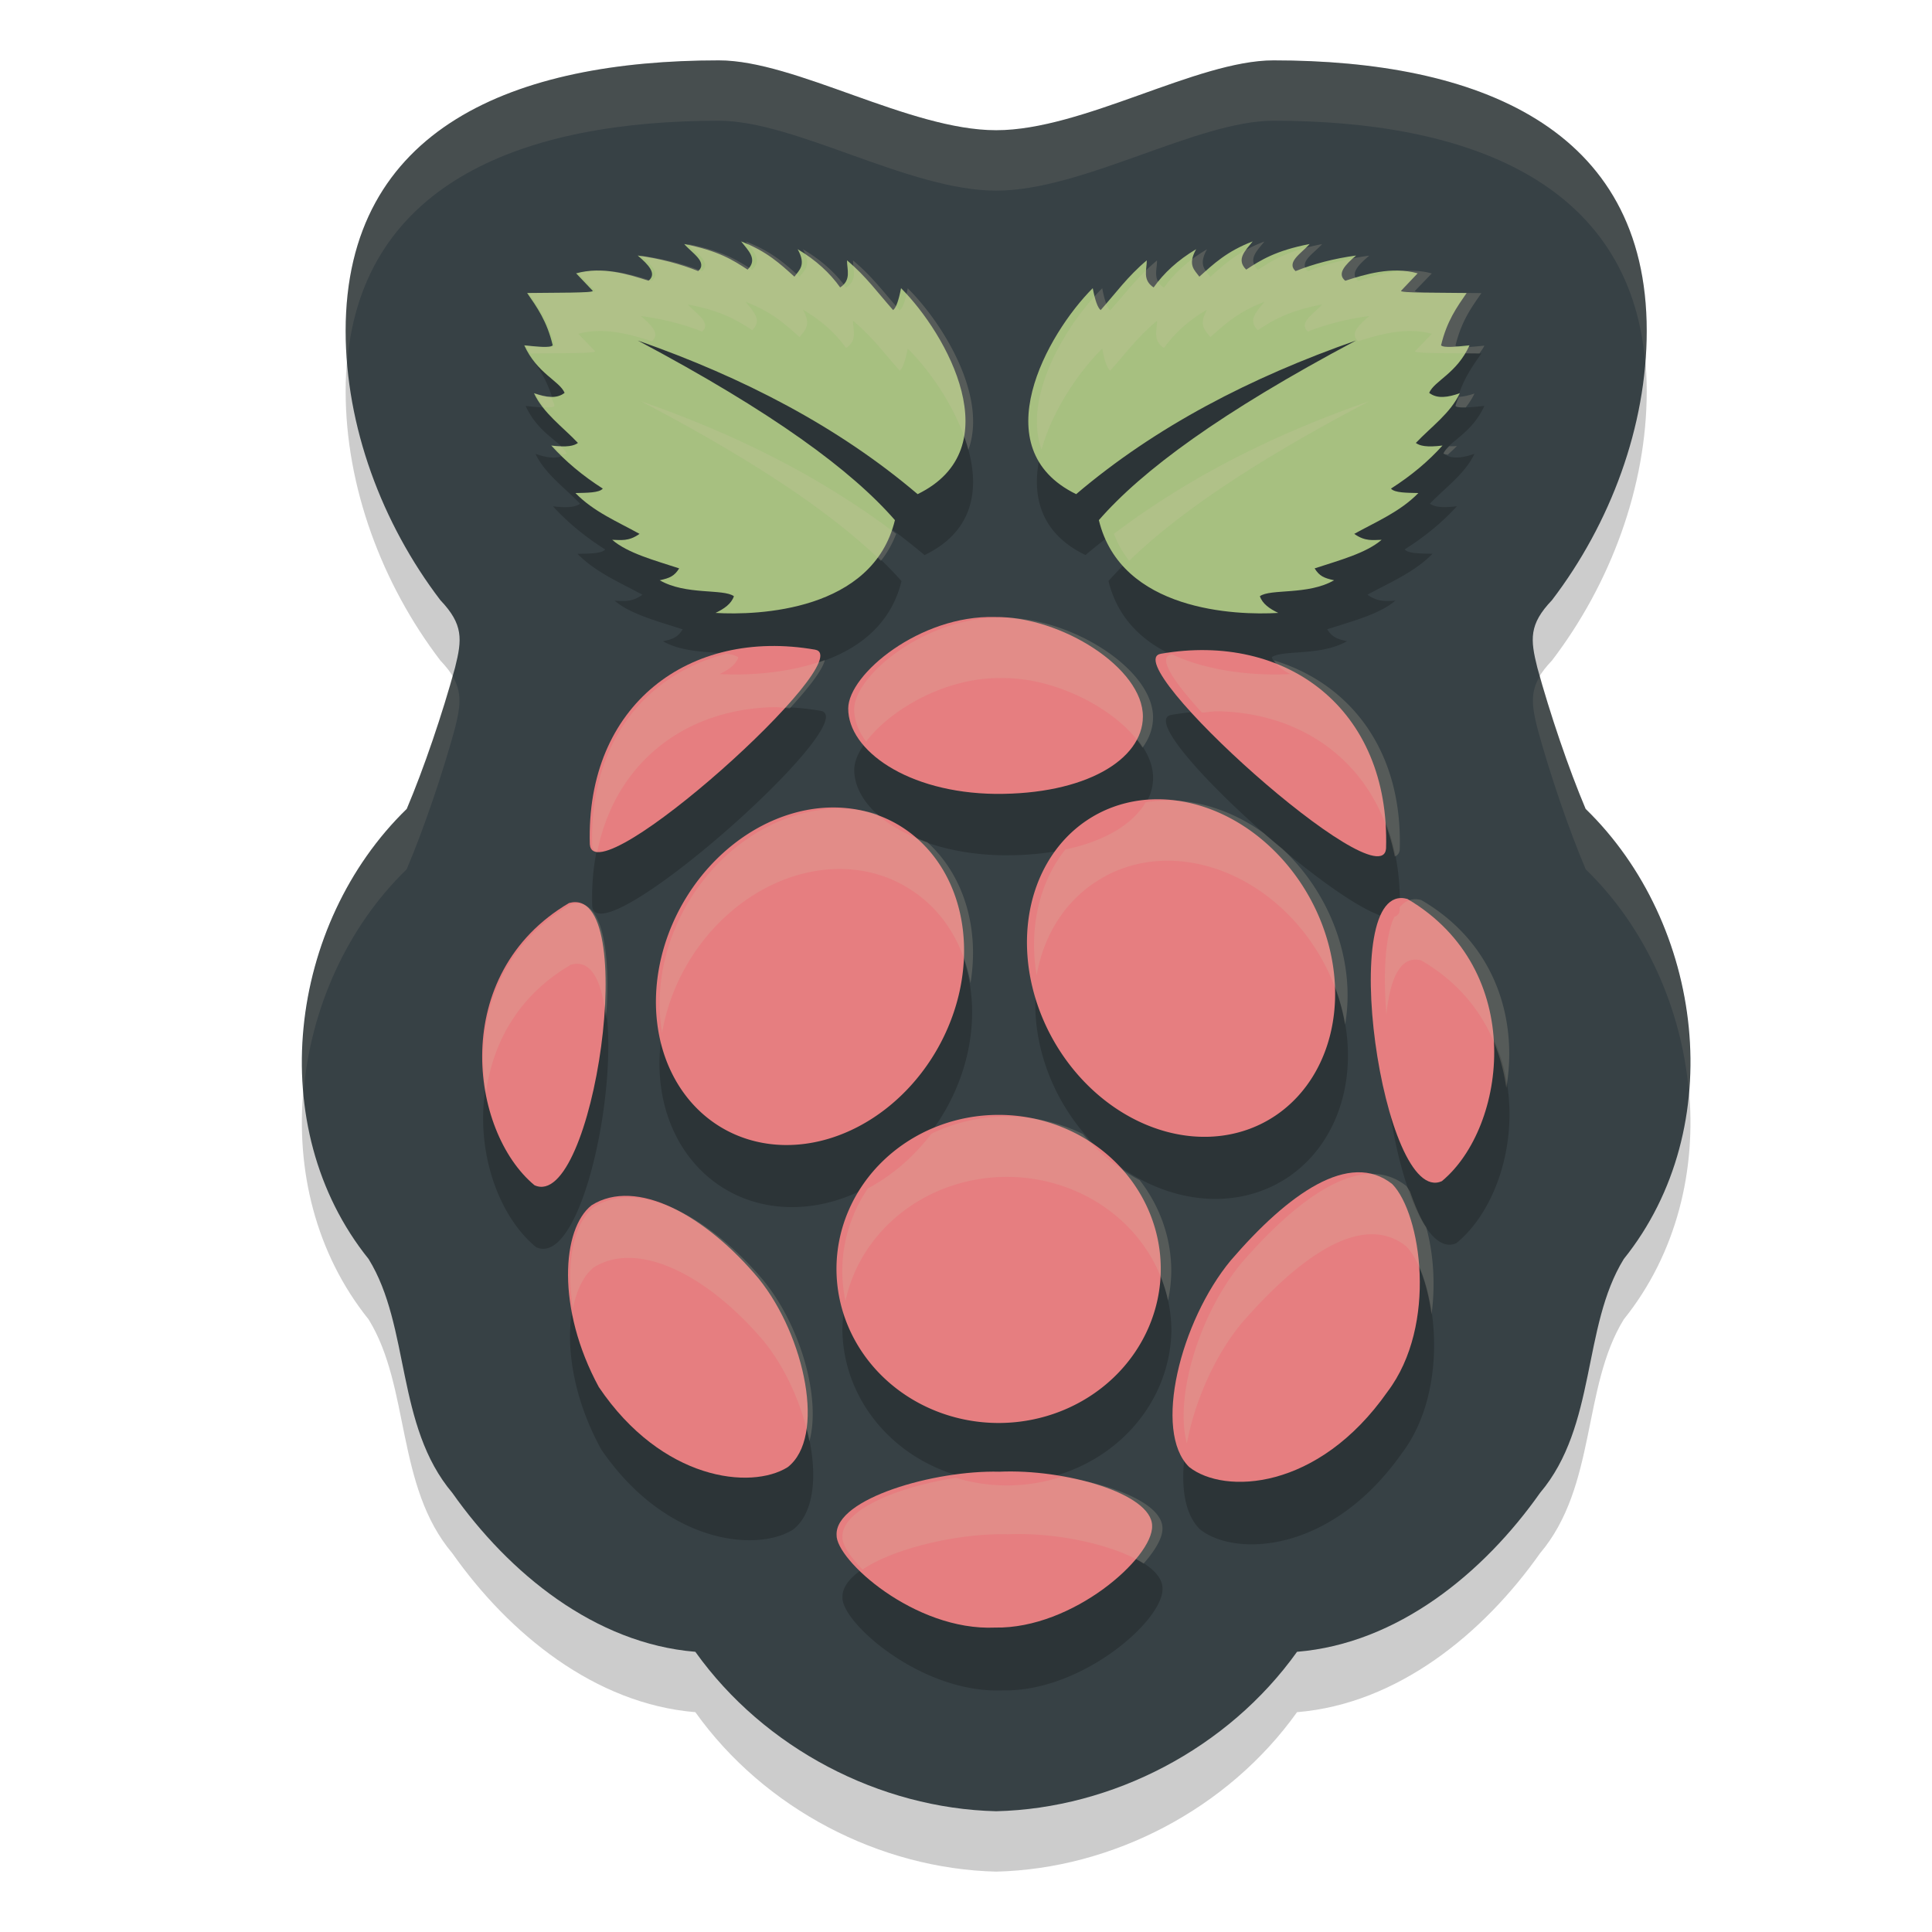 <svg xmlns="http://www.w3.org/2000/svg" width="32" height="32" version="1.1">
 <path style="opacity:0.2" d="M 11.907,2 C 8.545,2 5.725,3.101 5.725,6.481 c -1e-7,1.576 0.597,3.186 1.57,4.461 0.382,0.401 0.359,0.65 0.242,1.116 -0.208,0.762 -0.517,1.672 -0.8,2.34 -1.959,1.902 -2.388,5.27 -0.632,7.455 0.693,1.123 0.446,2.76 1.387,3.874 0.938,1.331 2.361,2.495 4.025,2.632 C 12.66,29.96 14.568,30.953 16.5,31 c 1.932,-0.047 3.84,-1.04 4.983,-2.641 1.664,-0.137 3.087,-1.301 4.025,-2.632 0.941,-1.113 0.694,-2.75 1.387,-3.874 1.755,-2.185 1.326,-5.553 -0.632,-7.455 C 25.98,13.729 25.672,12.82 25.463,12.058 25.346,11.591 25.322,11.342 25.705,10.941 26.678,9.667 27.275,8.056 27.275,6.481 27.275,3.101 24.455,2 21.093,2 19.824,2 17.938,3.157 16.5,3.157 15.062,3.157 13.176,2 11.907,2 Z"/>
 <path style="fill:#374145" d="M 11.907,1 C 8.545,1 5.725,2.101 5.725,5.481 c -1e-7,1.576 0.597,3.186 1.57,4.461 0.382,0.401 0.359,0.65 0.242,1.116 -0.208,0.762 -0.517,1.672 -0.8,2.34 -1.959,1.902 -2.388,5.27 -0.632,7.455 0.693,1.123 0.446,2.76 1.387,3.874 0.938,1.331 2.361,2.495 4.025,2.632 C 12.66,28.96 14.568,29.953 16.5,30 c 1.932,-0.047 3.84,-1.04 4.983,-2.641 1.664,-0.137 3.087,-1.301 4.025,-2.632 0.941,-1.113 0.694,-2.75 1.387,-3.874 1.755,-2.185 1.326,-5.553 -0.632,-7.455 C 25.98,12.729 25.672,11.82 25.463,11.058 25.346,10.591 25.322,10.342 25.705,9.941 26.678,8.667 27.275,7.056 27.275,5.481 27.275,2.101 24.455,1 21.093,1 19.824,1 17.938,2.157 16.5,2.157 15.062,2.157 13.176,1 11.907,1 Z"/>
 <path style="opacity:0.2" d="m 12.35,5 c 0.119,0.15 0.286,0.297 0.109,0.469 C 12.216,5.312 11.97,5.154 11.393,5.043 11.523,5.193 11.792,5.342 11.629,5.492 11.324,5.372 10.987,5.285 10.613,5.234 10.792,5.386 10.942,5.534 10.795,5.652 10.468,5.548 10.018,5.409 9.578,5.529 l 0.279,0.289 c 0.031,0.039 -0.651,0.03 -1.102,0.037 0.164,0.236 0.332,0.464 0.43,0.869 -0.045,0.047 -0.268,0.021 -0.479,0 0.216,0.469 0.59,0.586 0.678,0.787 -0.132,0.103 -0.314,0.076 -0.514,0.006 0.155,0.33 0.481,0.558 0.738,0.826 -0.065,0.048 -0.18,0.076 -0.449,0.043 0.238,0.261 0.525,0.5 0.865,0.715 -0.06,0.072 -0.267,0.067 -0.459,0.072 0.308,0.312 0.704,0.474 1.076,0.678 -0.185,0.131 -0.317,0.101 -0.459,0.1 0.263,0.223 0.71,0.338 1.125,0.473 -0.079,0.127 -0.157,0.162 -0.326,0.197 0.439,0.251 1.069,0.137 1.246,0.266 -0.043,0.126 -0.164,0.209 -0.309,0.277 0.707,0.042 2.643,-0.026 3.014,-1.539 -0.724,-0.822 -2.046,-1.787 -4.32,-2.98 1.769,0.612 3.365,1.427 4.701,2.549 1.571,-0.755 0.487,-2.661 -0.279,-3.418 -0.039,0.2 -0.083,0.326 -0.133,0.363 -0.249,-0.276 -0.452,-0.558 -0.773,-0.824 -0.001,0.156 0.076,0.325 -0.115,0.449 C 13.841,5.524 13.608,5.31 13.299,5.129 13.448,5.394 13.324,5.474 13.244,5.584 13.008,5.375 12.785,5.164 12.35,5 Z m 8.594,0 C 20.508,5.164 20.283,5.375 20.047,5.584 19.967,5.474 19.843,5.394 19.992,5.129 19.683,5.31 19.451,5.524 19.279,5.763 19.088,5.64 19.165,5.47 19.164,5.314 c -0.321,0.266 -0.526,0.548 -0.775,0.824 -0.05,-0.037 -0.094,-0.164 -0.133,-0.363 -0.766,0.756 -1.848,2.662 -0.277,3.418 1.336,-1.122 2.932,-1.937 4.701,-2.549 -2.274,1.193 -3.596,2.158 -4.32,2.98 0.371,1.513 2.306,1.581 3.014,1.539 -0.145,-0.069 -0.266,-0.151 -0.309,-0.277 0.178,-0.128 0.807,-0.014 1.246,-0.266 -0.169,-0.036 -0.249,-0.07 -0.328,-0.197 0.415,-0.135 0.864,-0.249 1.127,-0.473 -0.142,0.002 -0.276,0.031 -0.461,-0.1 0.372,-0.204 0.77,-0.366 1.078,-0.678 -0.192,-0.005 -0.401,-3.066e-4 -0.461,-0.072 0.34,-0.215 0.628,-0.454 0.865,-0.715 -0.269,0.033 -0.382,0.005 -0.447,-0.043 0.257,-0.268 0.583,-0.496 0.738,-0.826 -0.2,0.07 -0.382,0.097 -0.514,-0.006 0.087,-0.201 0.462,-0.318 0.678,-0.787 -0.21,0.021 -0.434,0.047 -0.479,0 0.098,-0.405 0.265,-0.633 0.43,-0.869 -0.45,-0.007 -1.132,0.002 -1.102,-0.037 L 23.715,5.529 C 23.275,5.409 22.825,5.548 22.498,5.652 22.351,5.534 22.501,5.386 22.68,5.234 22.306,5.285 21.967,5.372 21.662,5.492 21.499,5.342 21.768,5.193 21.898,5.043 21.321,5.154 21.077,5.312 20.834,5.469 20.658,5.297 20.824,5.15 20.943,5 Z m -4.332,6.232 c -1.255,-0.033 -2.46,0.947 -2.463,1.516 -0.004,0.692 0.992,1.4 2.471,1.418 1.51,0.011 2.474,-0.566 2.479,-1.279 0.005,-0.809 -1.373,-1.667 -2.486,-1.654 z m -3.789,0.48 c -1.743,0.033 -3.075,1.261 -3.014,3.291 0.069,0.89 4.556,-3.098 3.781,-3.23 -0.263,-0.045 -0.519,-0.065 -0.768,-0.061 z m 7.348,0.068 c -0.249,-0.005 -0.507,0.015 -0.77,0.061 -0.775,0.132 3.714,4.12 3.783,3.23 0.062,-2.03 -1.271,-3.258 -3.014,-3.291 z m -0.74,2.477 a 2.918,2.456 58.681 0 0 -1.283,0.352 2.918,2.456 58.681 1 0 3.178,4.895 2.918,2.456 58.681 0 0 -1.895,-5.246 z m -5.613,0.137 a 2.456,2.918 31.319 0 0 -1.895,5.246 2.456,2.918 31.319 1 0 3.178,-4.895 2.456,2.918 31.319 0 0 -1.283,-0.352 z m 9.725,1.514 c -1.219,-0.332 -0.411,5.13 0.58,4.682 1.091,-0.893 1.442,-3.507 -0.58,-4.682 z m -14.082,0.068 c -2.022,1.175 -1.671,3.789 -0.58,4.682 0.991,0.448 1.799,-5.014 0.58,-4.682 z m 7.297,3.518 a 2.724,2.556 0 0 0 -2.805,2.555 2.725,2.557 0 0 0 5.449,0 2.724,2.556 0 0 0 -2.645,-2.555 z m 5.941,0.949 c -0.638,0.017 -1.4,0.632 -2.123,1.463 -0.843,1.005 -1.312,2.837 -0.697,3.428 0.588,0.459 2.166,0.394 3.332,-1.252 0.847,-1.106 0.564,-2.951 0.08,-3.441 -0.18,-0.141 -0.379,-0.203 -0.592,-0.197 z M 10.469,20.836 c -0.229,-0.01 -0.443,0.038 -0.631,0.154 -0.503,0.389 -0.595,1.715 0.121,3.018 1.062,1.552 2.557,1.708 3.172,1.33 0.65,-0.495 0.295,-2.174 -0.484,-3.129 -0.671,-0.792 -1.492,-1.343 -2.178,-1.373 z m 6.219,4.576 c -1.087,-0.028 -2.755,0.444 -2.734,1.047 -0.017,0.412 1.309,1.598 2.662,1.539 1.306,0.023 2.657,-1.163 2.639,-1.688 -0.003,-0.54 -1.472,-0.947 -2.566,-0.898 z"/>
 <g transform="matrix(0.033,0,0,0.034,7.019,3.326)">
  <path style="fill:#a7c080" d="m 107.392,68.056 c 67.948,35.031 107.447,63.369 129.087,87.504 -11.082,44.418 -68.896,46.445 -90.036,45.199 4.328,-2.015 7.94,-4.428 9.221,-8.136 -5.304,-3.77 -24.113,-0.397 -37.244,-7.774 5.044,-1.045 7.403,-2.063 9.763,-5.785 -12.406,-3.957 -25.769,-7.366 -33.628,-13.921 4.241,0.052 8.201,0.949 13.74,-2.893 -11.112,-5.988 -22.969,-10.734 -32.181,-19.887 5.745,-0.141 11.939,-0.057 13.74,-2.17 -10.17,-6.301 -18.751,-13.308 -25.854,-20.972 8.04,0.971 11.435,0.135 13.379,-1.266 -7.688,-7.874 -17.418,-14.523 -22.057,-24.226 5.97,2.057 11.431,2.845 15.368,-0.181 -2.612,-5.893 -13.805,-9.37 -20.249,-23.142 6.284,0.609 12.95,1.371 14.283,0 C 61.802,58.517 56.797,51.836 51.888,44.914 65.338,44.714 85.716,44.966 84.793,43.829 l -8.317,-8.497 c 13.138,-3.537 26.581,0.568 36.34,3.616 4.382,-3.458 -0.078,-7.83 -5.424,-12.294 11.165,1.491 21.254,4.057 30.373,7.593 4.872,-4.399 -3.164,-8.799 -7.051,-13.198 17.249,3.273 24.557,7.871 31.82,12.475 5.269,-5.051 0.302,-9.343 -3.254,-13.74 13.006,4.817 19.705,11.036 26.758,17.175 2.391,-3.227 6.075,-5.592 1.627,-13.379 9.234,5.323 16.189,11.595 21.334,18.622 5.713,-3.638 3.404,-8.613 3.435,-13.198 9.597,7.807 15.687,16.114 23.142,24.226 1.502,-1.093 2.817,-4.802 3.977,-10.667 22.895,22.212 55.246,78.158 8.317,100.341 C 207.95,109.957 160.253,86.017 107.392,68.056 Z"/>
  <path style="fill:#a7c080" d="M 467.925,68.056 C 399.977,103.087 360.478,131.425 338.838,155.56 c 11.082,44.418 68.896,46.445 90.036,45.199 -4.328,-2.015 -7.94,-4.428 -9.221,-8.136 5.304,-3.77 24.113,-0.397 37.244,-7.774 -5.044,-1.045 -7.403,-2.063 -9.763,-5.785 12.406,-3.957 25.769,-7.366 33.628,-13.921 -4.241,0.052 -8.201,0.949 -13.74,-2.893 11.112,-5.988 22.969,-10.734 32.181,-19.887 -5.745,-0.141 -11.939,-0.057 -13.74,-2.17 10.17,-6.301 18.751,-13.308 25.854,-20.972 -8.04,0.971 -11.435,0.135 -13.379,-1.266 7.688,-7.874 17.418,-14.523 22.057,-24.226 -5.97,2.057 -11.431,2.845 -15.368,-0.181 2.612,-5.893 13.805,-9.37 20.249,-23.142 -6.284,0.609 -12.95,1.371 -14.283,0 2.922,-11.889 7.927,-18.57 12.836,-25.492 -13.45,-0.2 -33.828,0.052 -32.905,-1.085 l 8.317,-8.497 c -13.138,-3.537 -26.581,0.568 -36.34,3.616 -4.382,-3.458 0.078,-7.83 5.424,-12.294 -11.165,1.491 -21.254,4.057 -30.373,7.593 -4.872,-4.399 3.164,-8.799 7.051,-13.198 -17.249,3.273 -24.557,7.871 -31.82,12.475 -5.269,-5.051 -0.302,-9.343 3.254,-13.74 -13.006,4.817 -19.705,11.036 -26.758,17.175 -2.391,-3.227 -6.075,-5.592 -1.627,-13.379 -9.234,5.323 -16.189,11.595 -21.334,18.622 -5.713,-3.638 -3.404,-8.613 -3.435,-13.198 -9.597,7.807 -15.687,16.114 -23.142,24.226 -1.502,-1.093 -2.817,-4.802 -3.977,-10.667 -22.895,22.212 -55.246,78.158 -8.317,100.341 39.919,-32.947 87.616,-56.888 140.477,-74.849 z"/>
  <path style="fill:#e67e80" transform="matrix(1.131,0,0,1.128,-43.139,-68.311)" d="m 365.205,521.849 a 71.956,66.532 0 1 1 -143.912,0 71.956,66.532 0 1 1 143.912,0 z"/>
  <path style="fill:#e67e80" transform="matrix(0.767,-1.161,2.171,1.422,-560.889,217.689)" d="m 262.841,276.648 a 61.875,28.125 0 1 1 -123.75,0 61.875,28.125 0 1 1 123.75,0 z"/>
  <path style="fill:#e67e80" transform="matrix(-0.767,-1.161,-2.171,1.422,1134.829,213.689)" d="m 262.841,276.648 a 61.875,28.125 0 1 1 -123.75,0 61.875,28.125 0 1 1 123.75,0 z"/>
  <path style="fill:#e67e80" d="M 72.91,342.088 C 109.324,332.331 85.202,492.724 55.577,479.564 22.99,453.351 12.494,376.588 72.91,342.088 Z"/>
  <path style="fill:#e67e80" d="m 493.678,340.088 c -36.414,-9.757 -12.292,150.637 17.333,137.476 32.587,-26.213 43.083,-102.975 -17.333,-137.476 z"/>
  <path style="fill:#e67e80" d="m 369.972,220.653 c 62.835,-10.61 115.116,26.722 113.011,94.858 -2.067,26.121 -136.159,-90.969 -113.011,-94.858 z"/>
  <path style="fill:#e67e80" d="M 196.36,218.653 C 133.525,208.043 81.244,245.376 83.348,313.511 85.415,339.632 219.507,222.542 196.36,218.653 Z"/>
  <path style="fill:#e67e80" d="m 286.619,202.756 c -37.503,-0.975 -73.495,27.834 -73.582,44.544 -0.105,20.304 29.651,41.093 73.837,41.62 45.123,0.323 73.916,-16.64 74.061,-37.594 0.165,-23.74 -41.039,-48.937 -74.317,-48.571 z"/>
  <path style="fill:#e67e80" d="m 288.909,619.117 c 32.697,-1.427 76.571,10.532 76.657,26.396 0.543,15.405 -39.79,50.211 -78.826,49.538 -40.427,1.744 -80.069,-33.116 -79.55,-45.199 -0.605,-17.716 49.226,-31.548 81.719,-30.735 z"/>
  <path style="fill:#e67e80" d="m 168.139,525.104 c 23.279,28.046 33.891,77.319 14.464,91.844 -18.379,11.088 -63.012,6.522 -94.736,-39.052 -21.395,-38.242 -18.638,-77.157 -3.616,-88.589 22.464,-13.684 57.173,4.799 83.889,35.797 z"/>
  <path style="fill:#e67e80" d="m 405.021,516.212 c -25.187,29.502 -39.212,83.31 -20.838,100.643 17.568,13.464 64.729,11.582 99.566,-36.756 25.296,-32.465 16.82,-86.682 2.371,-101.075 -21.464,-16.602 -52.277,4.645 -81.099,37.188 z"/>
 </g>
 <path style="opacity:0.1;fill:#d3c6aa" d="M 11.908 1 C 8.546 1 5.725 2.1 5.725 5.48 C 5.725 5.655 5.736 5.831 5.75 6.006 C 6.007 3 8.71 2 11.908 2 C 13.176 2 15.062 3.158 16.5 3.158 C 17.938 3.158 19.824 2 21.092 2 C 24.29 2 26.993 3 27.25 6.006 C 27.264 5.831 27.275 5.655 27.275 5.48 C 27.275 2.1 24.454 1 21.092 1 C 19.824 1 17.938 2.158 16.5 2.158 C 15.062 2.158 13.176 1 11.908 1 z M 7.494 11.197 C 7.287 11.93 7.003 12.768 6.736 13.398 C 5.499 14.6 4.879 16.384 5.027 18.088 C 5.146 16.711 5.74 15.365 6.736 14.398 C 7.019 13.73 7.329 12.821 7.537 12.059 C 7.627 11.7 7.657 11.467 7.494 11.197 z M 25.506 11.197 C 25.343 11.467 25.373 11.7 25.463 12.059 C 25.671 12.821 25.981 13.73 26.264 14.398 C 27.26 15.365 27.854 16.711 27.973 18.088 C 28.121 16.384 27.501 14.6 26.264 13.398 C 25.997 12.768 25.713 11.93 25.506 11.197 z"/>
 <path style="fill:#d3c6aa;opacity:0.2" d="M 12.35 4 C 12.469 4.15 12.635 4.297 12.459 4.469 C 12.216 4.312 11.97 4.154 11.393 4.043 C 11.523 4.193 11.792 4.342 11.629 4.492 C 11.324 4.372 10.987 4.285 10.613 4.234 C 10.792 4.386 10.942 4.535 10.795 4.652 C 10.468 4.549 10.018 4.409 9.578 4.529 L 9.857 4.818 C 9.888 4.857 9.206 4.849 8.756 4.855 C 8.92 5.091 9.088 5.32 9.186 5.725 C 9.141 5.771 8.917 5.745 8.707 5.725 C 8.731 5.777 8.762 5.811 8.789 5.855 C 9.239 5.849 9.888 5.856 9.857 5.818 L 9.578 5.529 C 10.018 5.409 10.468 5.549 10.795 5.652 C 10.942 5.535 10.792 5.386 10.613 5.234 C 10.987 5.285 11.324 5.372 11.629 5.492 C 11.792 5.342 11.523 5.193 11.393 5.043 C 11.97 5.154 12.216 5.312 12.459 5.469 C 12.635 5.297 12.469 5.15 12.35 5 C 12.785 5.164 13.008 5.375 13.244 5.584 C 13.324 5.474 13.448 5.394 13.299 5.129 C 13.608 5.31 13.841 5.524 14.014 5.764 C 14.205 5.64 14.128 5.471 14.129 5.314 C 14.45 5.58 14.653 5.862 14.902 6.139 C 14.953 6.101 14.996 5.975 15.035 5.775 C 15.412 6.147 15.862 6.797 16.039 7.451 C 16.365 6.561 15.611 5.344 15.035 4.775 C 14.996 4.975 14.953 5.101 14.902 5.139 C 14.653 4.862 14.45 4.58 14.129 4.314 C 14.128 4.471 14.205 4.64 14.014 4.764 C 13.841 4.524 13.608 4.31 13.299 4.129 C 13.448 4.394 13.324 4.474 13.244 4.584 C 13.008 4.375 12.785 4.164 12.35 4 z M 20.943 4 C 20.508 4.164 20.283 4.375 20.047 4.584 C 19.967 4.474 19.843 4.394 19.992 4.129 C 19.683 4.31 19.451 4.524 19.279 4.764 C 19.088 4.64 19.165 4.471 19.164 4.314 C 18.843 4.58 18.638 4.862 18.389 5.139 C 18.338 5.101 18.295 4.975 18.256 4.775 C 17.681 5.343 16.928 6.559 17.252 7.449 C 17.429 6.796 17.879 6.147 18.256 5.775 C 18.295 5.975 18.338 6.101 18.389 6.139 C 18.638 5.862 18.843 5.58 19.164 5.314 C 19.165 5.471 19.088 5.64 19.279 5.764 C 19.451 5.524 19.683 5.31 19.992 5.129 C 19.843 5.394 19.967 5.474 20.047 5.584 C 20.283 5.375 20.508 5.164 20.943 5 C 20.824 5.15 20.658 5.297 20.834 5.469 C 21.077 5.312 21.321 5.154 21.898 5.043 C 21.768 5.193 21.499 5.342 21.662 5.492 C 21.967 5.372 22.306 5.285 22.68 5.234 C 22.501 5.386 22.351 5.535 22.498 5.652 C 22.825 5.549 23.275 5.409 23.715 5.529 L 23.436 5.818 C 23.405 5.856 24.054 5.849 24.504 5.855 C 24.531 5.811 24.562 5.777 24.586 5.725 C 24.376 5.745 24.152 5.771 24.107 5.725 C 24.205 5.32 24.373 5.091 24.537 4.855 C 24.087 4.849 23.405 4.857 23.436 4.818 L 23.715 4.529 C 23.275 4.409 22.825 4.549 22.498 4.652 C 22.351 4.535 22.501 4.386 22.68 4.234 C 22.306 4.285 21.967 4.372 21.662 4.492 C 21.499 4.342 21.768 4.193 21.898 4.043 C 21.321 4.154 21.077 4.312 20.834 4.469 C 20.658 4.297 20.824 4.15 20.943 4 z M 8.871 6.518 C 8.91 6.6 8.959 6.676 9.016 6.748 C 9.098 6.75 9.164 6.747 9.186 6.725 C 9.171 6.664 9.147 6.628 9.129 6.574 C 9.048 6.568 8.962 6.549 8.871 6.518 z M 24.422 6.518 C 24.331 6.549 24.245 6.568 24.164 6.574 C 24.146 6.628 24.122 6.664 24.107 6.725 C 24.129 6.747 24.195 6.75 24.277 6.748 C 24.334 6.676 24.383 6.6 24.422 6.518 z M 10.613 6.645 C 12.591 7.682 13.819 8.54 14.59 9.289 C 14.694 9.16 14.778 9.011 14.844 8.842 C 13.607 7.905 12.184 7.188 10.613 6.645 z M 22.68 6.645 C 21.109 7.188 19.686 7.905 18.449 8.842 C 18.515 9.011 18.599 9.16 18.703 9.289 C 19.474 8.54 20.702 7.682 22.68 6.645 z M 9.16 7.387 C 9.207 7.438 9.264 7.484 9.314 7.533 C 9.337 7.523 9.365 7.527 9.385 7.512 C 9.366 7.469 9.329 7.43 9.289 7.391 C 9.245 7.389 9.218 7.394 9.16 7.387 z M 24.131 7.387 C 24.074 7.394 24.048 7.389 24.004 7.391 C 23.964 7.43 23.927 7.469 23.908 7.512 C 23.928 7.527 23.956 7.523 23.979 7.533 C 24.028 7.484 24.085 7.437 24.131 7.387 z M 16.611 10.232 C 15.356 10.199 14.151 11.179 14.148 11.748 C 14.148 11.93 14.218 12.112 14.346 12.283 C 14.737 11.764 15.659 11.207 16.611 11.232 C 17.493 11.223 18.528 11.758 18.924 12.383 C 19.036 12.23 19.096 12.063 19.098 11.887 C 19.103 11.078 17.725 10.22 16.611 10.232 z M 12.031 10.828 C 10.696 11.167 9.757 12.296 9.809 14.004 C 9.813 14.067 9.845 14.1 9.891 14.117 C 10.187 12.626 11.353 11.741 12.822 11.713 C 12.906 11.711 12.996 11.728 13.082 11.732 C 13.393 11.393 13.623 11.099 13.662 10.932 C 13.013 11.17 12.295 11.187 11.92 11.164 C 12.065 11.095 12.186 11.013 12.229 10.887 C 12.186 10.856 12.116 10.839 12.031 10.828 z M 19.416 10.84 C 19.411 10.841 19.406 10.841 19.4 10.842 C 19.164 10.882 19.441 11.294 19.908 11.803 C 19.995 11.799 20.085 11.78 20.17 11.781 C 21.639 11.809 22.805 12.694 23.102 14.186 C 23.147 14.168 23.179 14.135 23.184 14.072 C 23.234 12.426 22.36 11.321 21.102 10.939 C 21.158 11.034 21.252 11.107 21.373 11.164 C 20.956 11.189 20.115 11.166 19.416 10.84 z M 19.43 13.258 A 2.918 2.456 58.681 0 0 18.975 13.289 C 18.771 13.642 18.312 13.93 17.646 14.07 A 2.918 2.456 58.681 0 0 17.17 16.156 A 2.918 2.456 58.681 0 1 18.146 14.609 A 2.918 2.456 58.681 0 1 19.43 14.258 A 2.918 2.456 58.681 0 1 22.279 16.971 A 2.918 2.456 58.681 0 0 21.238 14.057 C 21.134 13.97 21.034 13.889 20.932 13.799 C 20.931 13.798 20.929 13.798 20.928 13.797 A 2.918 2.456 58.681 0 0 19.43 13.258 z M 13.926 13.393 A 2.456 2.918 31.319 0 0 13.816 13.395 A 2.456 2.918 31.319 0 0 10.967 17.105 A 2.456 2.918 31.319 0 1 13.816 14.395 A 2.456 2.918 31.319 0 1 15.1 14.746 A 2.456 2.918 31.319 0 1 16.074 16.285 A 2.456 2.918 31.319 0 0 15.359 13.949 C 15.018 13.829 14.731 13.671 14.527 13.484 A 2.456 2.918 31.319 0 0 13.926 13.393 z M 23.541 14.908 C 23.391 14.867 23.274 14.917 23.182 15.029 C 23.181 15.044 23.184 15.057 23.184 15.072 C 23.178 15.138 23.143 15.169 23.094 15.186 C 22.936 15.528 22.911 16.14 22.963 16.805 C 23.022 16.219 23.19 15.813 23.541 15.908 C 24.427 16.423 24.837 17.216 24.949 18.018 C 25.138 16.932 24.802 15.641 23.541 14.908 z M 9.459 14.977 C 8.198 15.709 7.862 17 8.051 18.086 C 8.163 17.284 8.573 16.492 9.459 15.977 C 9.81 15.881 9.978 16.287 10.037 16.873 C 10.121 15.79 9.988 14.832 9.459 14.977 z M 16.756 18.494 A 2.724 2.556 0 0 0 15.426 18.779 A 2.456 2.918 31.319 0 1 14.375 19.684 A 2.724 2.556 0 0 0 13.951 21.049 A 2.725 2.557 0 0 0 14.004 21.549 A 2.724 2.556 0 0 1 16.756 19.494 A 2.724 2.556 0 0 1 19.346 21.541 A 2.725 2.557 0 0 0 19.4 21.049 A 2.724 2.556 0 0 0 18.877 19.547 A 2.918 2.456 58.681 0 1 17.936 18.783 A 2.724 2.556 0 0 0 16.756 18.494 z M 22.697 19.443 C 22.059 19.46 21.298 20.075 20.574 20.906 C 19.88 21.734 19.448 23.114 19.658 23.908 C 19.787 23.214 20.123 22.444 20.574 21.906 C 21.298 21.075 22.059 20.46 22.697 20.443 C 22.91 20.438 23.109 20.499 23.289 20.641 C 23.485 20.84 23.643 21.266 23.711 21.771 C 23.78 21.253 23.737 20.739 23.623 20.328 C 23.523 20.18 23.435 19.963 23.352 19.73 C 23.33 19.702 23.311 19.663 23.289 19.641 C 23.109 19.499 22.91 19.438 22.697 19.443 z M 10.469 19.836 C 10.24 19.826 10.026 19.874 9.838 19.99 C 9.512 20.243 9.362 20.893 9.49 21.672 C 9.551 21.365 9.669 21.121 9.838 20.99 C 10.026 20.874 10.24 20.826 10.469 20.836 C 11.155 20.866 11.976 21.417 12.646 22.209 C 13.021 22.668 13.292 23.292 13.406 23.873 C 13.602 23.155 13.26 21.961 12.646 21.209 C 11.976 20.417 11.155 19.866 10.469 19.836 z M 17.576 24.461 A 2.725 2.557 0 0 1 15.832 24.477 C 14.894 24.622 13.938 25.001 13.953 25.459 C 13.948 25.585 14.079 25.783 14.287 25.996 C 14.823 25.634 15.902 25.392 16.688 25.412 C 17.476 25.377 18.453 25.581 18.941 25.898 C 19.137 25.677 19.259 25.465 19.254 25.311 C 19.252 24.91 18.44 24.583 17.576 24.461 z"/>
</svg>

